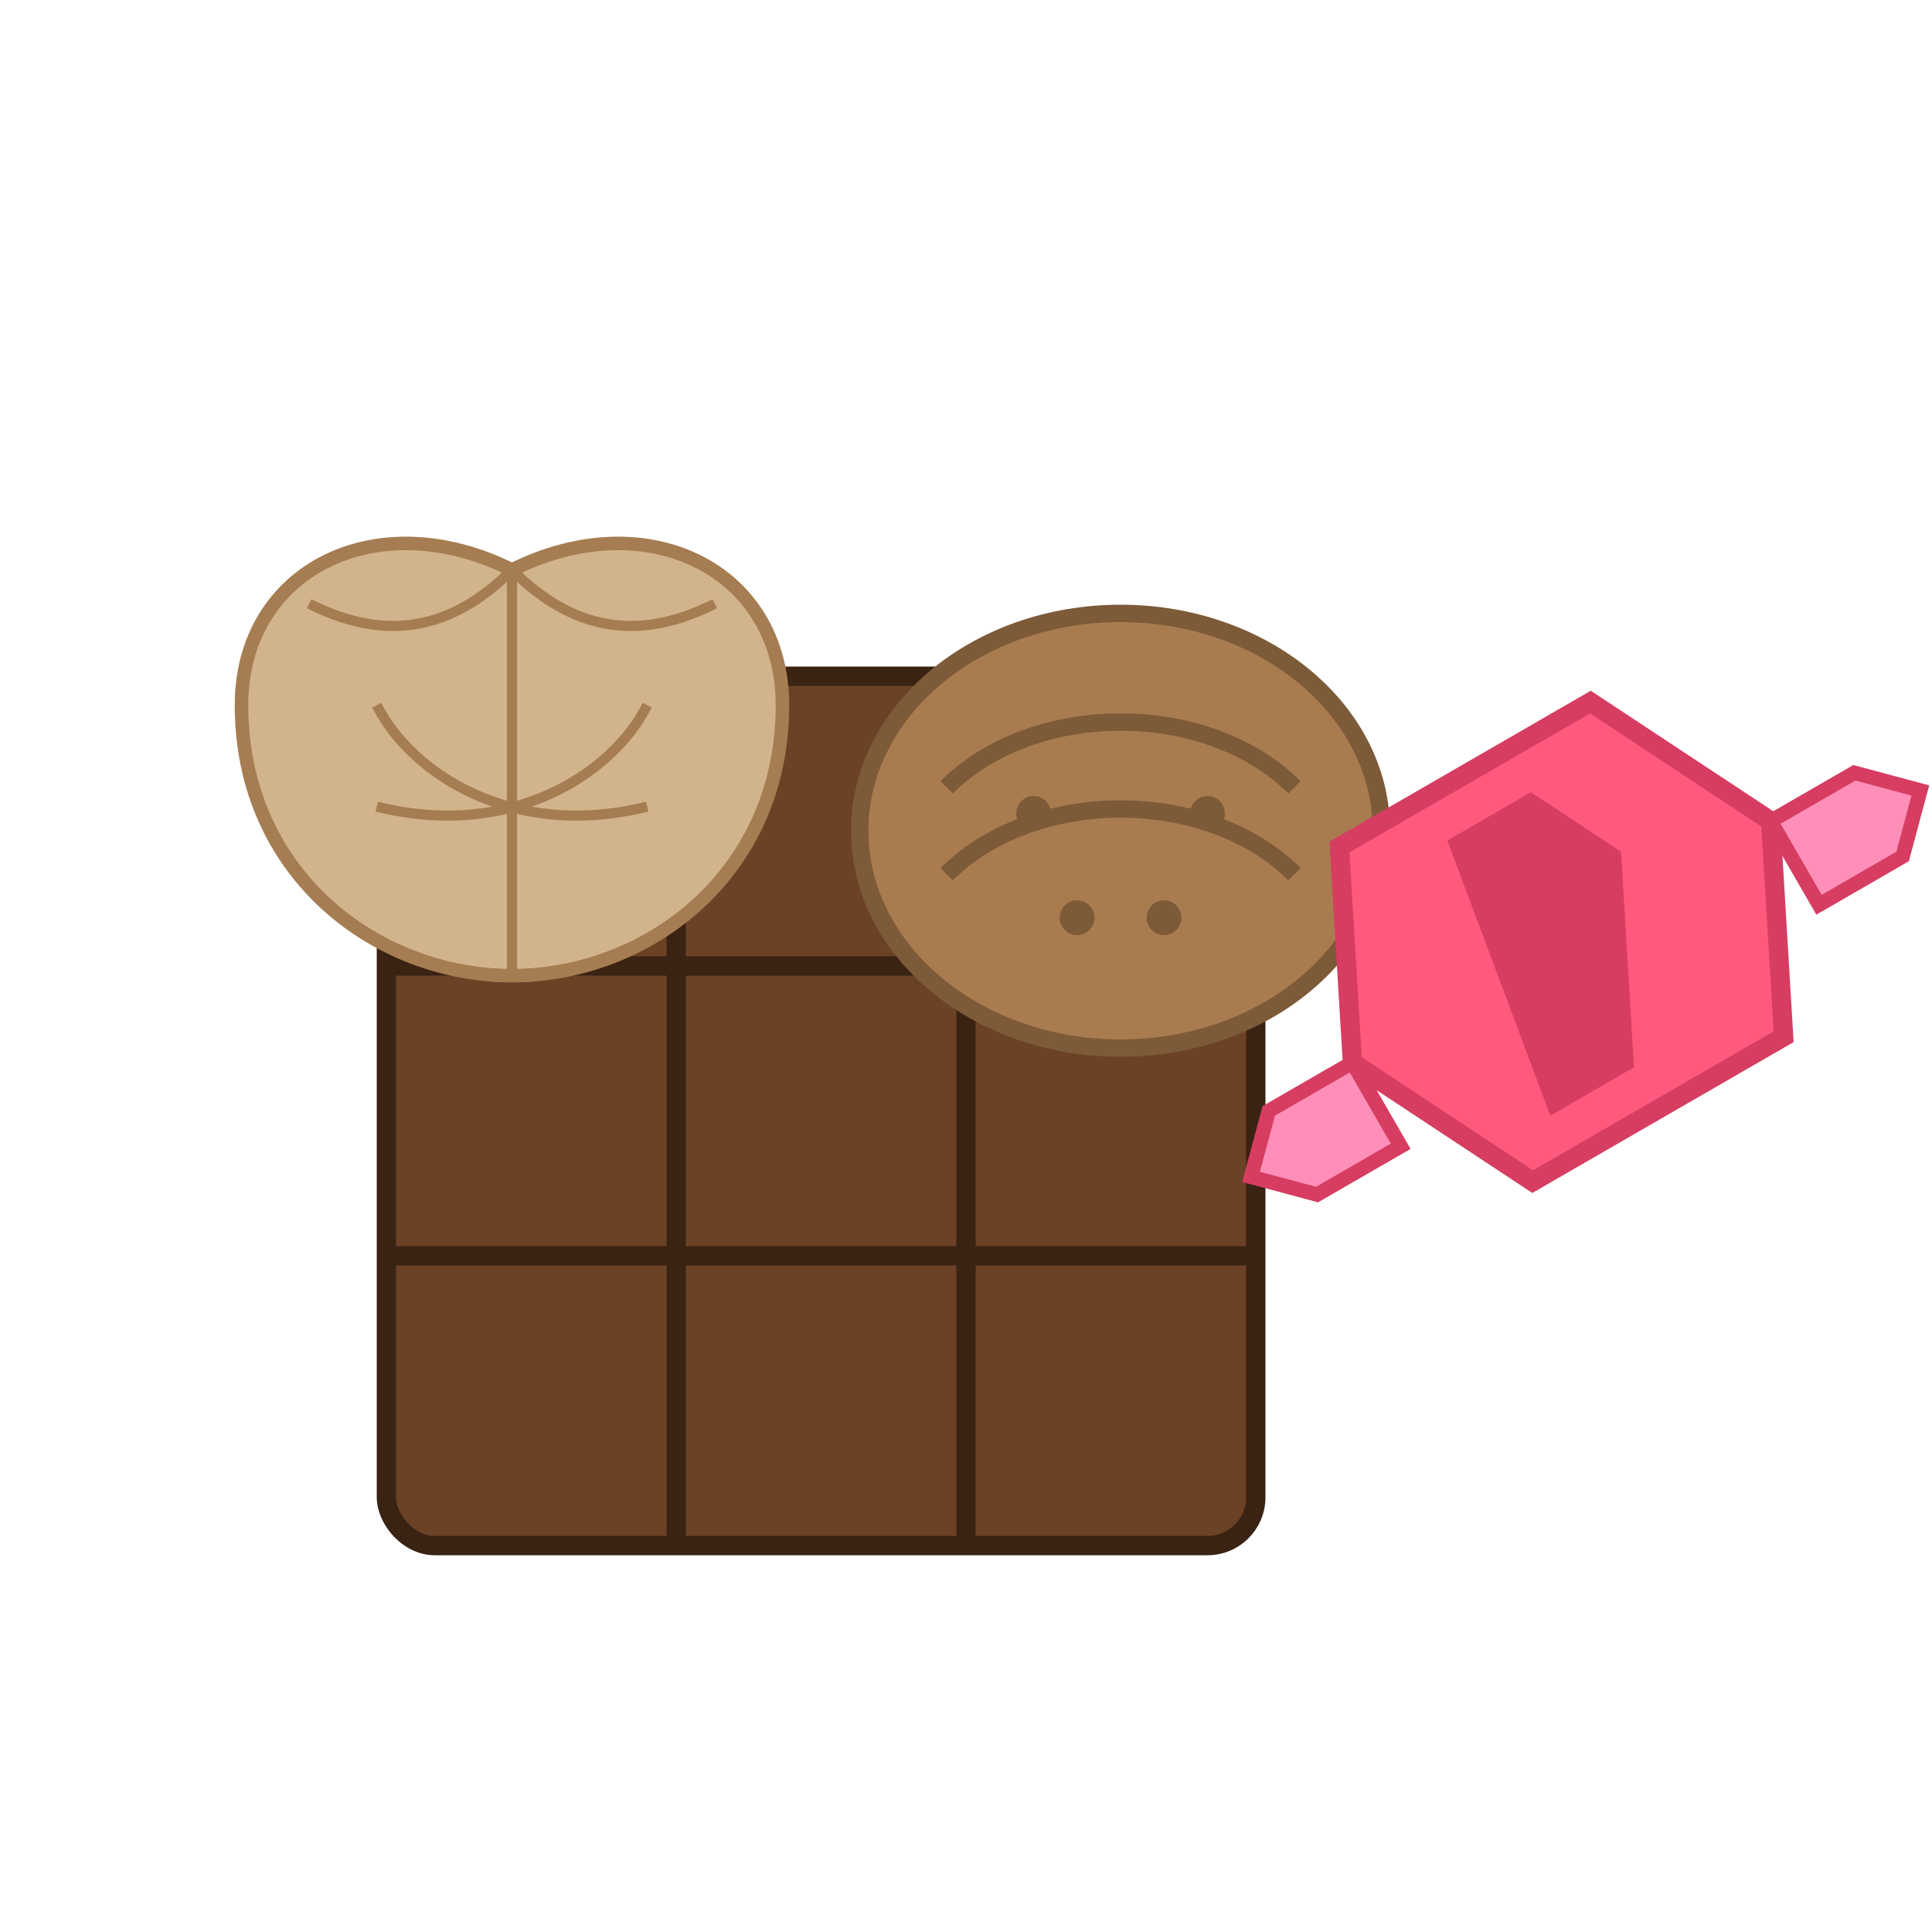 <?xml version="1.0" encoding="UTF-8" standalone="no"?>
<svg 
   width="400"
   height="400"
   viewBox="0 0 400 400"
   version="1.1"
   id="nutshop-logo"
   xmlns="http://www.w3.org/2000/svg"
   xmlns:svg="http://www.w3.org/2000/svg">
  
  <!-- Шоколадка (фон) -->
  <rect x="80" y="140" width="180" height="180" rx="10" ry="10" fill="#6B4226" stroke="#3A2313" stroke-width="4" />
  
  <!-- Лінії на шоколадці -->
  <line x1="140" y1="140" x2="140" y2="320" stroke="#3A2313" stroke-width="4" />
  <line x1="200" y1="140" x2="200" y2="320" stroke="#3A2313" stroke-width="4" />
  <line x1="80" y1="200" x2="260" y2="200" stroke="#3A2313" stroke-width="4" />
  <line x1="80" y1="260" x2="260" y2="260" stroke="#3A2313" stroke-width="4" />
  
  <!-- Горішок (лісовий/фундук) -->
  <g id="nut" transform="translate(160, 100) scale(1.8)">
    <!-- Шкаралупа горіха -->
    <ellipse cx="40" cy="40" rx="30" ry="25" fill="#A97C50" stroke="#7D5A38" stroke-width="2" />
    
    <!-- Верхня частина горіха (структура) -->
    <path d="M 20,35 C 30,25 50,25 60,35" stroke="#7D5A38" stroke-width="2" fill="none" />
    <path d="M 20,45 C 30,35 50,35 60,45" stroke="#7D5A38" stroke-width="2" fill="none" />
    
    <!-- Точки на горіху -->
    <circle cx="30" cy="38" r="2" fill="#7D5A38" />
    <circle cx="50" cy="38" r="2" fill="#7D5A38" />
    <circle cx="35" cy="50" r="2" fill="#7D5A38" />
    <circle cx="45" cy="50" r="2" fill="#7D5A38" />
  </g>
  
  <!-- Цукерка -->
  <g id="candy" transform="translate(280, 220) rotate(-30) scale(2)">
    <!-- Обгортка цукерки -->
    <path d="M 0,0 L 10,-20 L 40,-20 L 50,0 L 40,20 L 10,20 Z" fill="#FF5A7E" stroke="#D63D61" stroke-width="2" />
    
    <!-- Кінчики обгортки -->
    <path d="M 0,0 L -10,0 L -15,5 L -10,10 L 0,10 Z" fill="#FF8FB8" stroke="#D63D61" stroke-width="1.5" />
    <path d="M 50,0 L 60,0 L 65,5 L 60,10 L 50,10 Z" fill="#FF8FB8" stroke="#D63D61" stroke-width="1.5" />
    
    <!-- Смужки на цукерці -->
    <path d="M 20,-15 L 30,-15 L 35,-5 L 25,15 L 15,15 Z" fill="#D63D61" stroke="none" />
  </g>
  
  <!-- Ще один горішок (грецький) -->
  <g id="walnut" transform="translate(50, 90) scale(1.4)">
    <path d="M 40,20 C 60,10 80,20 80,40 C 80,65 60,80 40,80 C 20,80 0,65 0,40 C 0,20 20,10 40,20 Z" 
          fill="#D2B48C" stroke="#A67C52" stroke-width="2" />
    <path d="M 40,20 C 50,30 60,30 70,25 M 40,20 C 30,30 20,30 10,25" 
          stroke="#A67C52" stroke-width="1.5" fill="none" />
    <path d="M 40,20 L 40,80 M 20,40 C 25,50 40,60 60,55 M 60,40 C 55,50 40,60 20,55" 
          stroke="#A67C52" stroke-width="1.5" fill="none" />
  </g>
</svg> 
